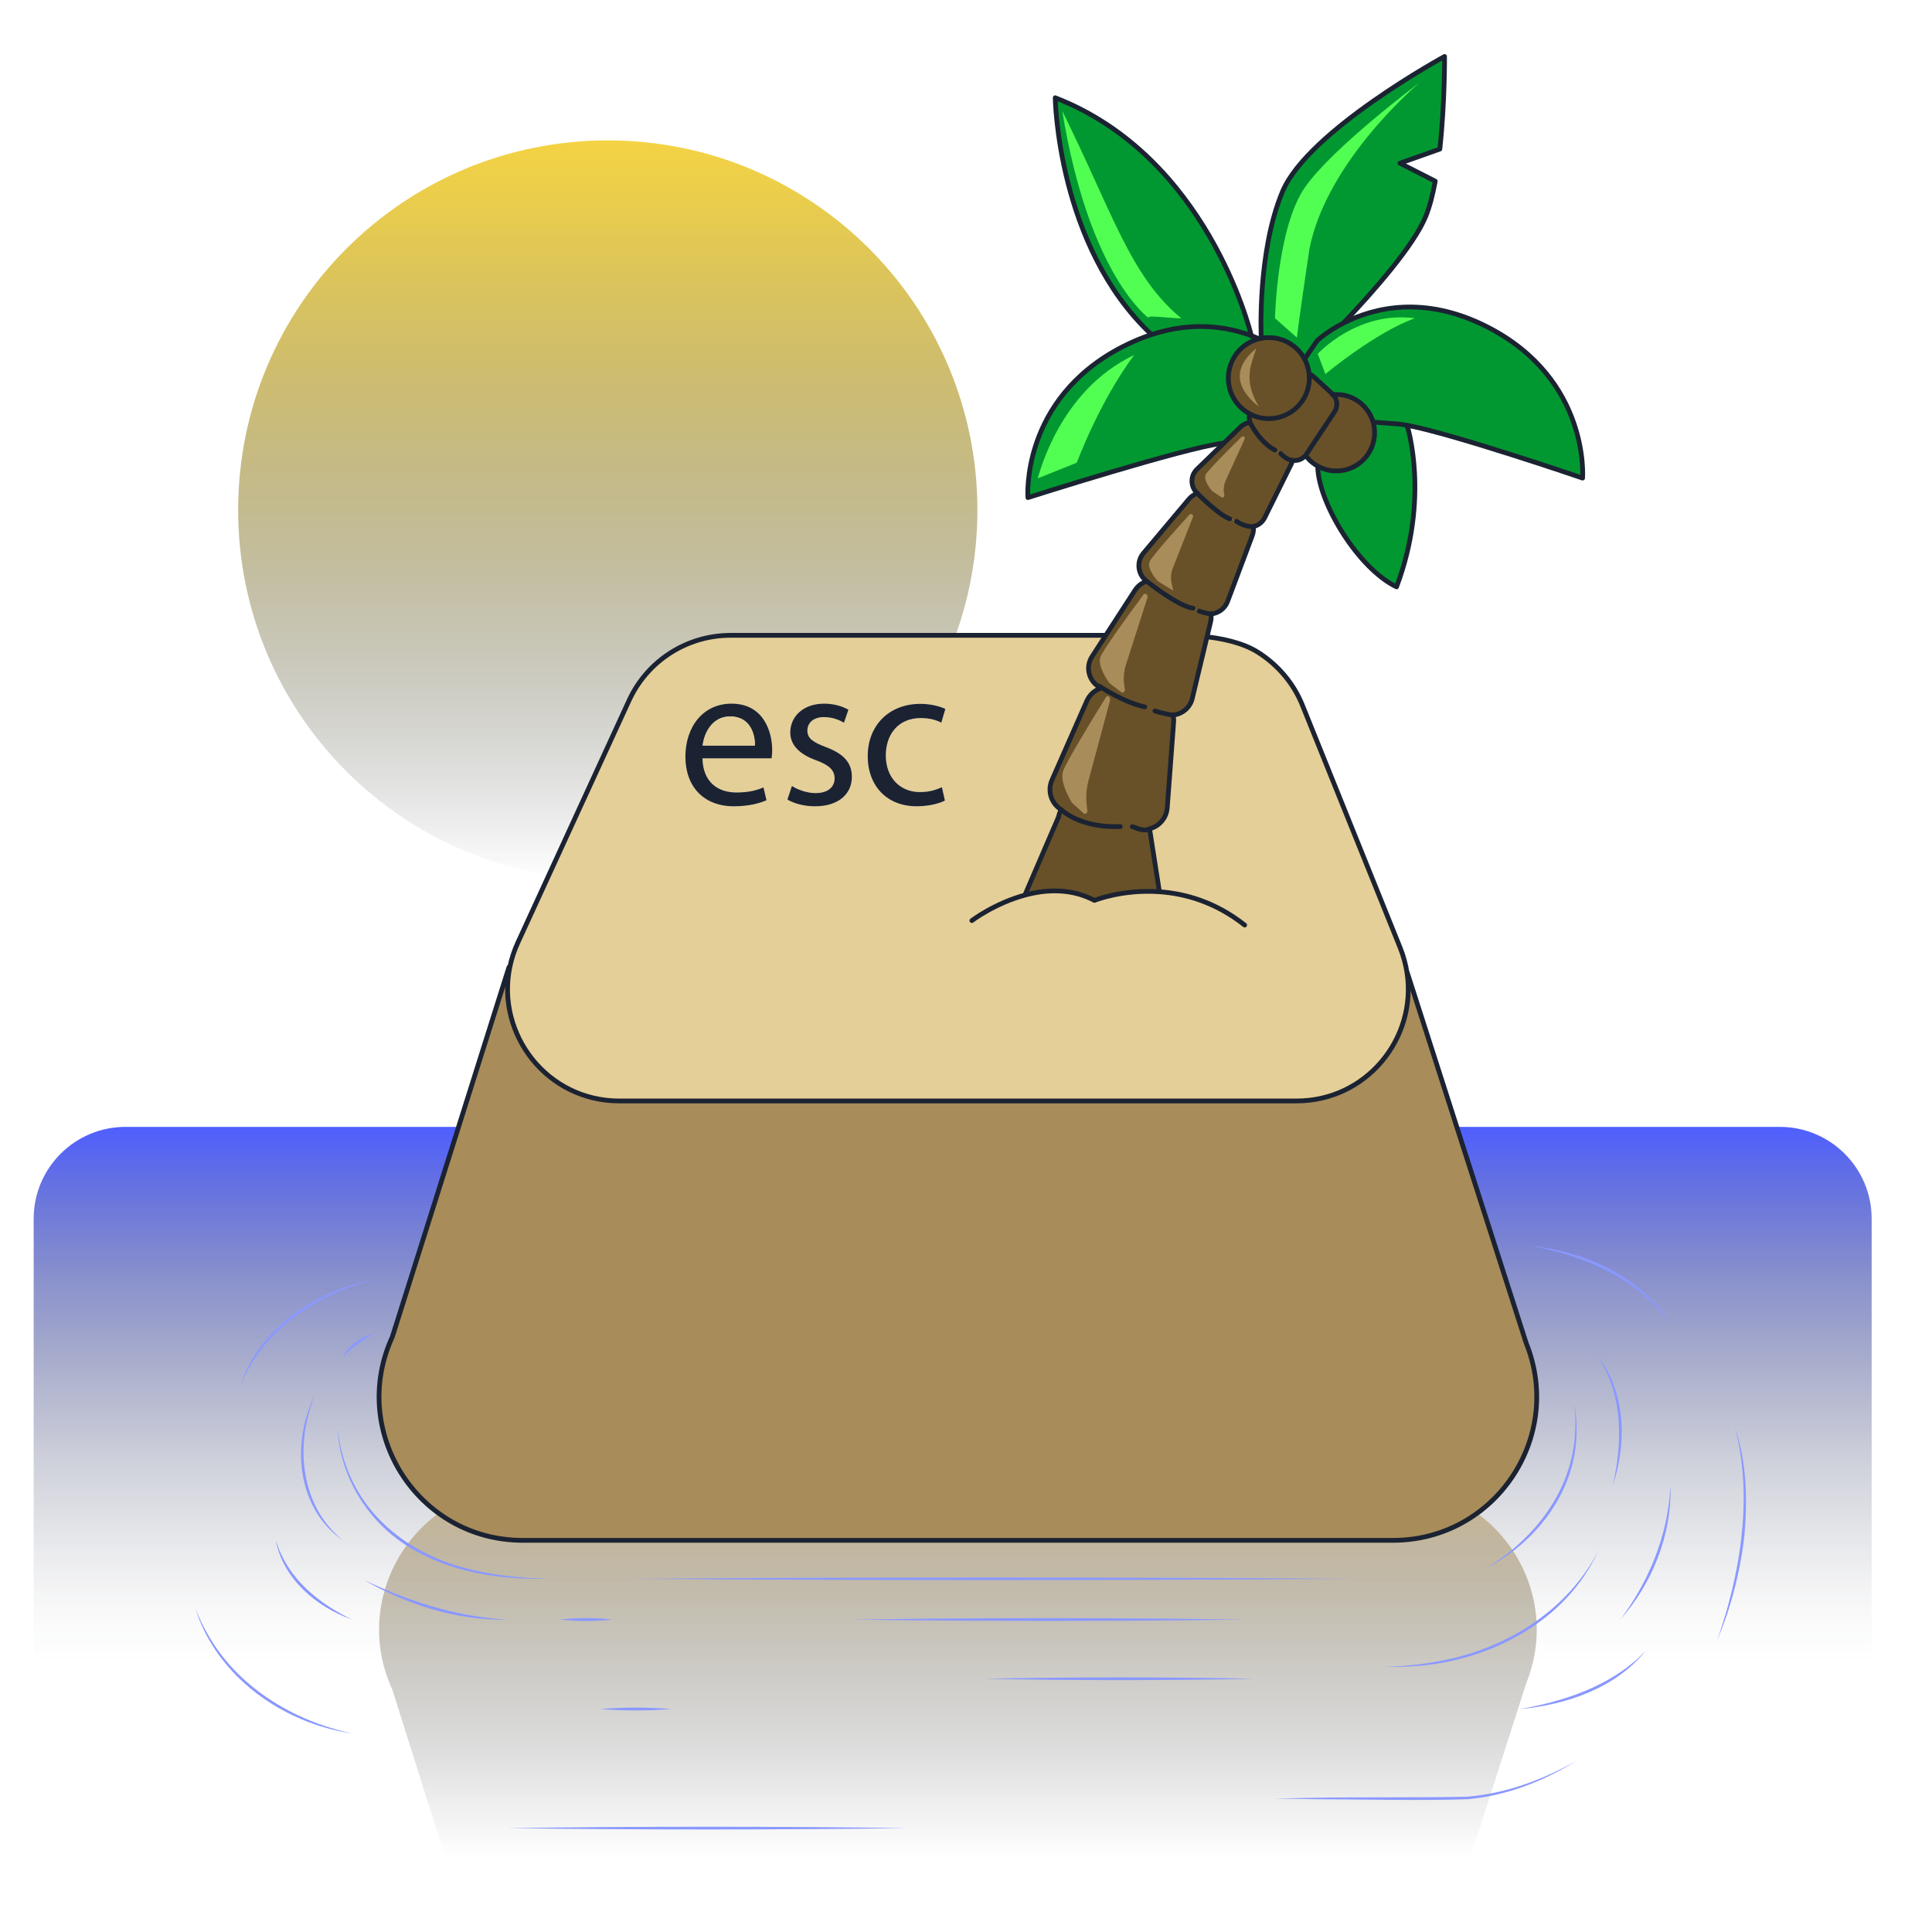 <svg width="100%" height="100%" viewBox="0 0 691 691" fill="none" xmlns="http://www.w3.org/2000/svg">
    <g clip-path="url(#clip0_954_4340)">
        <path
            d="M636.55 403.04H44.91C26.756 403.04 12.04 417.756 12.04 435.91V643.79C12.04 661.944 26.756 676.66 44.91 676.66H636.55C654.704 676.66 669.42 661.944 669.42 643.79V435.91C669.42 417.756 654.704 403.04 636.55 403.04Z"
            fill="url(#paint0_linear_954_4340)"></path>
        <path opacity="0.71"
            d="M526.02 663.9L545.86 602.08C559.46 568.34 534.62 531.54 498.24 531.54H186.98C149.55 531.54 124.7 570.3 140.32 604.31L159.12 663.89H526.02V663.9Z"
            fill="url(#paint1_linear_954_4340)"></path>
        <path
            d="M217.38 314.61C290.392 314.61 349.58 255.422 349.58 182.41C349.58 109.398 290.392 50.21 217.38 50.21C144.368 50.21 85.18 109.398 85.18 182.41C85.18 255.422 144.368 314.61 217.38 314.61Z"
            fill="url(#paint2_linear_954_4340)"></path>
        <path
            d="M120.75 510.55C123.39 538.19 143.97 556.13 170.18 561.75C176.42 563.19 182.79 563.92 189.17 564.39L195.57 564.67C178.54 565.03 160.79 562.34 146.09 553.2C131.43 544.2 121.34 527.81 120.75 510.55Z"
            fill="#8A98FF"></path>
        <path d="M225.69 564.67C308.15 564.06 400.65 564.05 483.1 564.67C400.64 565.29 308.14 565.28 225.69 564.67Z"
            fill="#8A98FF"></path>
        <path
            d="M531.57 560.9C546.58 551.84 559.07 537.22 562.44 519.7C563.59 513.9 563.68 507.95 563.1 502.07C564.1 507.91 564.19 513.95 563.19 519.84C560.19 537.61 547.3 552.72 531.57 560.9Z"
            fill="#8A98FF"></path>
        <path
            d="M571.57 554.78C560.27 579.78 532.93 594.05 506.36 595.88C502.53 596.17 498.69 596.24 494.86 596.19C502.52 595.98 510.16 595.18 517.62 593.54C539.86 588.88 561.06 575.34 571.57 554.78Z"
            fill="#8A98FF"></path>
        <path d="M448.75 600.43C417.61 601.09 382.98 601.08 351.81 600.43C382.98 599.78 417.6 599.77 448.75 600.43Z"
            fill="#8A98FF"></path>
        <path
            d="M125.93 579.25C113.2 574.83 101.21 564.64 98.64 550.91C99.24 552.44 99.69 554.2 100.47 555.66C105.36 566.51 115.41 574.21 125.94 579.25H125.93Z"
            fill="#8A98FF"></path>
        <path
            d="M122.63 550.92C108.27 541.02 104.78 521.86 109.84 505.93C110.54 503.67 111.36 501.44 112.27 499.26C111.63 501.28 110.78 504.03 110.31 506.06C106.06 522.06 109.3 540.13 122.62 550.92H122.63Z"
            fill="#8A98FF"></path>
        <path d="M122.63 485.44C124.51 481.11 128.99 478.25 133.45 477.14C129.54 479.57 125.68 481.91 122.63 485.44Z"
            fill="#8A98FF"></path>
        <path
            d="M576.75 531.49C580.41 516.24 580.52 498.93 571.57 485.44C572.81 487 573.96 488.66 574.93 490.42C581.64 502.91 581.19 518.32 576.74 531.49H576.75Z"
            fill="#8A98FF"></path>
        <path
            d="M579.54 579.25C588.53 567.19 594.92 552.91 596.84 537.95C597.2 535.85 597.23 533.61 597.45 531.49C597.99 548.88 590.98 566.28 579.54 579.25Z"
            fill="#8A98FF"></path>
        <path
            d="M543.81 611.25C558.06 608.69 572.57 604.12 583.9 594.81C585.59 593.57 586.95 591.97 588.5 590.55C577.81 603.74 560.26 609.73 543.81 611.26V611.25Z"
            fill="#8A98FF"></path>
        <path
            d="M85.93 495.96C90.98 479.18 105.88 466.78 121.97 460.96L125.73 459.62C127.97 458.93 131.16 458.23 133.45 457.63C130.93 458.48 128.38 459.19 125.88 460.08C108.67 466.24 92.53 478.4 85.92 495.95L85.93 495.96Z"
            fill="#8A98FF"></path>
        <path
            d="M547.63 445.61C564.65 447.41 582.07 454.4 593.27 467.75C594.84 469.66 596.22 471.72 597.46 473.85C586.24 457.4 566.67 449.06 547.63 445.61Z"
            fill="#8A98FF"></path>
        <path
            d="M620.51 510.55C624.76 522.88 625.03 536.26 623.91 549.15C622.85 558.77 620.66 568.49 617.6 577.67C616.52 580.73 615.33 583.76 614.16 586.78C615.59 582.33 617.26 577.4 618.43 572.84C623.74 552.84 625.91 530.74 620.51 510.54V510.55Z"
            fill="#8A98FF"></path>
        <path
            d="M563.68 629.84C552.03 637.13 538.71 642.29 524.93 643.51C509.26 644.08 485.5 643.54 469.79 643.5L456.01 643.25L469.79 643C485.45 642.69 509.25 642.98 524.86 642.6C538.55 641.45 551.78 636.6 563.68 629.83V629.84Z"
            fill="#8A98FF"></path>
        <path d="M324.24 653.84C278.39 654.5 227.42 654.49 181.53 653.84C227.42 653.19 278.38 653.18 324.24 653.84Z"
            fill="#8A98FF"></path>
        <path d="M240.04 611.25C231.6 611.93 223.06 611.93 214.63 611.25C223.07 610.57 231.61 610.57 240.04 611.25Z"
            fill="#8A98FF"></path>
        <path
            d="M125.93 619.96C101.27 616.41 77.65 599.76 69.93 575.49C71.16 578.36 72.39 581.22 73.97 583.91C84.53 603.14 104.8 615.53 125.93 619.96Z"
            fill="#8A98FF"></path>
        <path
            d="M130.16 565.09C144.25 571.77 159.29 576.91 174.84 578.69C177.05 579.04 179.29 579.04 181.53 579.26C163.55 579.7 145.67 573.97 130.16 565.09Z"
            fill="#8A98FF"></path>
        <path d="M200.28 579.25C206.55 578.57 212.83 578.56 219.1 579.25C212.83 579.94 206.55 579.93 200.28 579.25Z"
            fill="#8A98FF"></path>
        <path d="M304.75 579.25C349.87 578.59 400.02 578.6 445.17 579.25C400.01 579.9 349.88 579.91 304.75 579.25Z"
            fill="#8A98FF"></path>
        <path
            d="M545.86 480.38C559.46 514.12 534.62 550.92 498.24 550.92H186.98C149.55 550.92 124.7 512.16 140.32 478.15L182.03 345.94L182.32 346C177.45 369.9 195.61 393.77 221.52 393.77H463.7C488.78 393.77 506.81 371.3 503.23 347.91L503.33 347.89L545.86 480.38Z"
            fill="#A88C5A"></path>
        <path
            d="M503.23 347.91C506.81 371.3 488.78 393.77 463.7 393.77H221.52C195.61 393.77 177.45 369.9 182.32 346C182.91 343.04 183.87 340.07 185.21 337.15L218.53 264.59L222.63 255.66L225 250.51C231.51 236.33 245.69 227.23 261.3 227.23H418.49C418.49 227.23 438.63 226.14 449.92 233.29C456.92 237.72 462.6 244.22 465.83 252.25L500.75 338.89C501.95 341.88 502.77 344.9 503.23 347.91ZM336.66 258.5L338.12 253.56C336.37 252.69 333.03 251.74 329.25 251.74C317.76 251.74 310.35 259.59 310.35 270.42C310.35 281.25 317.25 288.38 327.87 288.38C332.59 288.38 336.3 287.22 337.97 286.34L336.88 281.55C335.06 282.35 332.66 283.29 329.03 283.29C322.05 283.29 316.82 278.28 316.82 270.13C316.82 262.79 321.18 256.83 329.25 256.83C332.74 256.83 335.14 257.63 336.66 258.5ZM301.84 258.5L303.44 253.85C301.48 252.69 298.35 251.67 294.79 251.67C287.23 251.67 282.65 256.32 282.65 261.99C282.65 266.21 285.63 269.7 291.96 271.95C296.68 273.7 298.5 275.37 298.5 278.42C298.5 281.47 296.32 283.66 291.67 283.66C288.47 283.66 285.12 282.35 283.23 281.11L281.63 285.98C284.11 287.44 287.67 288.38 291.52 288.38C299.88 288.38 304.68 284.02 304.68 277.84C304.68 272.61 301.55 269.55 295.45 267.23C290.87 265.48 288.76 264.17 288.76 261.27C288.76 258.65 290.87 256.47 294.65 256.47C297.92 256.47 300.46 257.63 301.84 258.5ZM275.97 271.22C276.04 270.57 276.18 269.55 276.18 268.24C276.18 261.77 273.13 251.67 261.65 251.67C251.4 251.67 245.14 260.03 245.14 270.64C245.14 281.25 251.61 288.38 262.45 288.38C268.04 288.38 271.89 287.22 274.15 286.2L273.06 281.62C270.66 282.64 267.9 283.44 263.32 283.44C256.92 283.44 251.4 279.87 251.25 271.22H275.97Z"
            fill="#E5CF98"></path>
        <path
            d="M338.12 253.56L336.66 258.5C335.14 257.63 332.74 256.83 329.25 256.83C321.18 256.83 316.82 262.79 316.82 270.13C316.82 278.28 322.05 283.29 329.03 283.29C332.66 283.29 335.06 282.35 336.88 281.55L337.97 286.34C336.3 287.22 332.59 288.38 327.87 288.38C317.25 288.38 310.35 281.18 310.35 270.42C310.35 259.66 317.76 251.74 329.25 251.74C333.03 251.74 336.37 252.69 338.12 253.56Z"
            fill="#1B2332"></path>
        <path
            d="M303.44 253.85L301.84 258.5C300.46 257.63 297.92 256.47 294.65 256.47C290.87 256.47 288.76 258.65 288.76 261.27C288.76 264.17 290.87 265.48 295.45 267.23C301.55 269.55 304.68 272.61 304.68 277.84C304.68 284.02 299.88 288.38 291.52 288.38C287.67 288.38 284.11 287.44 281.63 285.98L283.23 281.11C285.12 282.35 288.47 283.66 291.67 283.66C296.32 283.66 298.5 281.33 298.5 278.42C298.5 275.51 296.68 273.7 291.96 271.95C285.63 269.7 282.65 266.21 282.65 261.99C282.65 256.32 287.23 251.67 294.79 251.67C298.35 251.67 301.48 252.69 303.44 253.85Z"
            fill="#1B2332"></path>
        <path
            d="M276.18 268.24C276.18 269.55 276.04 270.57 275.97 271.22H251.25C251.4 279.87 256.92 283.44 263.32 283.44C267.9 283.44 270.66 282.64 273.06 281.62L274.15 286.2C271.89 287.22 268.04 288.38 262.45 288.38C251.61 288.38 245.14 281.26 245.14 270.64C245.14 260.02 251.4 251.67 261.65 251.67C273.13 251.67 276.18 261.77 276.18 268.24ZM270 266.65C270.08 262.57 268.33 256.25 261.14 256.25C254.67 256.25 251.83 262.21 251.32 266.65H270Z"
            fill="#1B2332"></path>
        <path
            d="M261.14 256.25C268.33 256.25 270.08 262.57 270 266.65H251.32C251.83 262.21 254.67 256.25 261.14 256.25Z"
            fill="#E5CF98"></path>
        <path
            d="M182.32 346C182.91 343.04 183.87 340.07 185.21 337.15L218.53 264.59L222.63 255.66L225 250.51C231.51 236.33 245.69 227.23 261.3 227.23H418.49C418.49 227.23 438.63 226.14 449.92 233.29C456.92 237.72 462.6 244.22 465.83 252.25L500.75 338.89C501.95 341.88 502.77 344.9 503.23 347.91C506.81 371.3 488.78 393.77 463.7 393.77H221.52C195.61 393.77 177.45 369.9 182.32 346Z"
            stroke="#1B2332" stroke-width="1.7" stroke-linecap="round" stroke-linejoin="round"></path>
        <path
            d="M503.33 347.89L545.86 480.38C559.46 514.12 534.62 550.92 498.24 550.92H186.98C149.55 550.92 124.7 512.16 140.32 478.15L182.03 345.94"
            stroke="#1B2332" stroke-width="1.7" stroke-linecap="round" stroke-linejoin="round"></path>
        <path
            d="M532.22 117.06C568.71 135.84 566.03 170.99 566.03 170.99C566.03 170.99 520.16 155.31 503.35 152.12C502.3 151.93 501.36 151.78 500.56 151.68L491.44 151L491.14 151.08C489.53 145.31 484.24 141.08 477.96 141.08C477.57 141.08 477.18 141.09 476.8 141.13C476.71 141.03 476.61 140.93 476.51 140.84L469.81 134.72C469.37 134.31 468.87 134 468.34 133.78H468.23C468.03 131.83 467.45 129.99 466.55 128.33L466.79 128.2C467.59 126.89 471.05 121.89 471.05 121.89C471.05 121.89 474.48 118.6 480.68 115.46C491.1 110.18 509.34 105.28 532.22 117.06Z"
            fill="#029831"></path>
        <path
            d="M516.66 20.2C516.66 20.2 516.77 36.88 514.97 53.32L500.7 58.37L513.33 64.8C512.46 69.56 511.35 73.92 509.95 77.35C505.71 87.8 491.29 104.17 480.64 115.38L480.68 115.46C474.48 118.6 471.05 121.89 471.05 121.89C471.05 121.89 467.59 126.89 466.79 128.2L466.55 128.33C464.1 123.82 459.31 120.75 453.81 120.75C452.89 120.75 452 120.83 451.13 121L451.09 120.75C451.09 120.75 449.58 90.23 458.71 68.5C467.83 46.77 516.66 20.2 516.66 20.2Z"
            fill="#029831"></path>
        <path
            d="M503.35 152.12L503.31 152.35C503.31 152.35 511.56 177.9 499.49 209.9C486.01 203.46 471.92 180.52 471.32 167.44L471.62 166.88C473.51 167.88 475.67 168.44 477.96 168.44C485.51 168.44 491.64 162.32 491.64 154.76C491.64 153.48 491.47 152.25 491.14 151.08L491.44 151L500.56 151.68C501.36 151.78 502.3 151.93 503.35 152.12Z"
            fill="#029831"></path>
        <path
            d="M491.14 151.08C491.47 152.25 491.64 153.48 491.64 154.76C491.64 162.32 485.51 168.44 477.96 168.44C475.67 168.44 473.51 167.88 471.62 166.88C469.84 165.96 468.28 164.64 467.07 163.05L466.89 162.92C467.01 162.78 467.12 162.64 467.22 162.49L477.3 147.3C478.58 145.36 478.36 142.81 476.8 141.13C477.18 141.09 477.57 141.08 477.96 141.08C484.24 141.08 489.53 145.31 491.14 151.08Z"
            fill="#685128"></path>
        <path
            d="M476.8 141.13C478.36 142.81 478.58 145.36 477.3 147.3L467.22 162.49C467.12 162.64 467.01 162.78 466.89 162.92C465.75 164.3 464.01 164.9 462.33 164.65C460.29 164.68 458.04 162.21 458.04 162.21L456.02 161C450.39 158.08 447.1 151.11 447.1 151.11C446.74 150.11 446.71 149.04 446.99 148.03C449.03 149.12 451.35 149.73 453.81 149.73C461.81 149.73 468.3 143.24 468.3 135.24C468.3 134.75 468.28 134.27 468.23 133.79H468.34C468.87 134 469.37 134.31 469.81 134.72L476.51 140.84C476.61 140.93 476.71 141.03 476.8 141.13Z"
            fill="#685128"></path>
        <path
            d="M468.23 133.79C468.28 134.27 468.3 134.75 468.3 135.24C468.3 143.24 461.81 149.73 453.81 149.73C451.35 149.73 449.03 149.12 446.99 148.03C442.43 145.59 439.32 140.78 439.32 135.24C439.32 128.47 443.96 122.78 450.24 121.2C450.53 121.12 450.83 121.05 451.13 121C452 120.83 452.89 120.75 453.81 120.75C459.31 120.75 464.1 123.82 466.55 128.33C467.45 129.99 468.03 131.83 468.23 133.79Z"
            fill="#685128"></path>
        <path
            d="M458.04 162.21C458.04 162.21 460.29 164.68 462.33 164.65C462.23 165.05 462.1 165.44 461.91 165.81L452.32 185.18C451.48 186.87 449.96 187.95 448.27 188.32C445.25 188.58 442.24 186.45 442.24 186.45L439.82 185.55C435.9 184.24 428.23 176.44 428.23 176.44C425.77 174.18 425.62 170.26 428.09 167.85L437.54 158.68L443.68 152.72C444.64 151.79 445.85 151.26 447.1 151.11C447.1 151.11 450.39 158.08 456.02 161L458.04 162.21Z"
            fill="#685128"></path>
        <path
            d="M447.55 120.06C448.48 120.4 449.37 120.76 450.22 121.13L450.24 121.2C443.96 122.78 439.32 128.47 439.32 135.24C439.32 140.78 442.43 145.59 446.99 148.03C446.71 149.04 446.74 150.11 447.1 151.11C445.85 151.26 444.64 151.79 443.68 152.72L437.54 158.68L437.38 158.52C423.69 160.13 367.64 177.97 367.64 177.97C367.64 177.97 364.96 142.82 401.45 124.04C405 122.22 408.44 120.79 411.75 119.7C426.47 114.88 438.74 116.77 447.55 120.06Z"
            fill="#029831"></path>
        <path
            d="M448.27 188.32C448.39 189.38 448.3 190.48 447.9 191.54L439.06 215.11C438.07 217.74 435.69 219.37 433.12 219.57C431.54 219.48 428.86 218.55 428.86 218.55L426.74 217.54C421.31 216.84 410.15 207.9 410.15 207.9C406.97 205.58 406.34 200.98 408.94 197.88L425.23 178.51C426.05 177.53 427.1 176.84 428.23 176.44C428.23 176.44 435.9 184.24 439.82 185.55L442.24 186.45C442.24 186.45 445.25 188.58 448.27 188.32Z"
            fill="#685128"></path>
        <path
            d="M377.41 34.96C431.47 55.96 446.9 117.38 447.55 120.06C438.74 116.77 426.47 114.88 411.75 119.7L411.69 119.51C378.14 87.88 377.41 34.96 377.41 34.96Z"
            fill="#029831"></path>
        <path
            d="M379.56 289.59C376.08 287.46 374.5 282.98 376.25 279L388.72 250.7C389.72 248.43 391.63 246.8 393.87 246.08C389.59 244.14 387.99 238.83 390.57 234.84L405.98 211.06C406.99 209.51 408.48 208.42 410.15 207.9C410.15 207.9 421.31 216.84 426.74 217.54L428.86 218.55C428.86 218.55 431.54 219.48 433.12 219.57C433.24 220.49 433.21 221.45 432.98 222.4L426.42 249.82C425.62 253.19 422.75 255.44 419.56 255.72C419.74 256.52 419.84 257.36 419.77 258.22L417.48 288.9C417.2 292.65 414.53 295.56 411.16 296.43L414.65 318.75V318.94C401.28 318.01 391.44 322.04 391.44 322.04C383.19 317.7 374.4 318.07 366.89 320.06L366.78 319.63L378.59 292.2C378.77 291.26 379.1 290.39 379.56 289.59Z"
            fill="#685128"></path>
        <path
            d="M414.65 318.75L411.16 296.43C414.53 295.56 417.2 292.65 417.48 288.9L419.77 258.22C419.84 257.36 419.74 256.52 419.56 255.72C422.75 255.44 425.62 253.19 426.42 249.82L432.98 222.4C433.21 221.45 433.24 220.49 433.12 219.57C435.69 219.37 438.07 217.74 439.06 215.11L447.9 191.54C448.3 190.48 448.39 189.38 448.27 188.32C449.96 187.95 451.48 186.87 452.32 185.18L461.91 165.81C462.1 165.44 462.23 165.05 462.33 164.65C464.01 164.9 465.75 164.3 466.89 162.92C467.01 162.78 467.12 162.64 467.22 162.49L477.3 147.3C478.58 145.36 478.36 142.81 476.8 141.13C476.71 141.03 476.61 140.93 476.51 140.84L469.81 134.72C469.37 134.31 468.87 134 468.34 133.78"
            stroke="#1B2332" stroke-width="1.7" stroke-linecap="round" stroke-linejoin="round"></path>
        <path
            d="M446.99 148.03C446.71 149.04 446.74 150.11 447.1 151.11C445.85 151.26 444.64 151.79 443.68 152.72L437.54 158.68L428.09 167.85C425.62 170.26 425.77 174.18 428.23 176.44C427.1 176.84 426.05 177.53 425.23 178.51L408.94 197.88C406.34 200.98 406.97 205.58 410.15 207.9C408.48 208.42 406.99 209.51 405.98 211.06L390.57 234.84C387.99 238.83 389.59 244.14 393.87 246.08C391.63 246.8 389.72 248.43 388.72 250.7L376.25 279C374.5 282.98 376.08 287.46 379.56 289.59C379.1 290.39 378.77 291.26 378.59 292.2L366.78 319.63"
            stroke="#1B2332" stroke-width="1.7" stroke-linecap="round" stroke-linejoin="round"></path>
        <path d="M393.18 245.42C393.18 245.42 402.04 251.33 409.43 252.81" stroke="#1B2332" stroke-width="1.7"
            stroke-linecap="round" stroke-linejoin="round"></path>
        <path d="M410.15 207.9C410.15 207.9 421.31 216.84 426.74 217.54" stroke="#1B2332" stroke-width="1.7"
            stroke-linecap="round" stroke-linejoin="round"></path>
        <path d="M428.23 176.44C428.23 176.44 435.9 184.24 439.82 185.55" stroke="#1B2332" stroke-width="1.7"
            stroke-linecap="round" stroke-linejoin="round"></path>
        <path d="M447.1 151.11C447.1 151.11 450.39 158.08 456.02 161" stroke="#1B2332" stroke-width="1.7"
            stroke-linecap="round" stroke-linejoin="round"></path>
        <path d="M379.56 289.59C379.56 289.59 386.2 296.23 400.68 295.62" stroke="#1B2332" stroke-width="1.7"
            stroke-linecap="round" stroke-linejoin="round"></path>
        <path d="M413.06 254.27C413.06 254.27 416.7 255.46 419.56 255.72" stroke="#1B2332" stroke-width="1.7"
            stroke-linecap="round" stroke-linejoin="round"></path>
        <path d="M428.86 218.55C428.86 218.55 431.54 219.48 433.12 219.57" stroke="#1B2332" stroke-width="1.7"
            stroke-linecap="round" stroke-linejoin="round"></path>
        <path d="M442.24 186.45C442.24 186.45 445.25 188.58 448.27 188.32" stroke="#1B2332" stroke-width="1.7"
            stroke-linecap="round" stroke-linejoin="round"></path>
        <path d="M458.04 162.21C458.04 162.21 460.29 164.68 462.33 164.65" stroke="#1B2332" stroke-width="1.7"
            stroke-linecap="round" stroke-linejoin="round"></path>
        <path d="M404.99 295.66C405.48 295.66 408.99 297.7 411.16 296.43" stroke="#1B2332" stroke-width="1.7"
            stroke-linecap="round" stroke-linejoin="round"></path>
        <path
            d="M468.23 133.79C468.28 134.27 468.3 134.75 468.3 135.24C468.3 143.24 461.81 149.73 453.81 149.73C451.35 149.73 449.03 149.12 446.99 148.03C442.43 145.59 439.32 140.78 439.32 135.24C439.32 128.47 443.96 122.78 450.24 121.2C450.53 121.12 450.83 121.05 451.13 121C452 120.83 452.89 120.75 453.81 120.75C459.31 120.75 464.1 123.82 466.55 128.33C467.45 129.99 468.03 131.83 468.23 133.79V133.79Z"
            stroke="#1B2332" stroke-width="1.7" stroke-linecap="round" stroke-linejoin="round"></path>
        <path
            d="M476.54 141.15C476.63 141.14 476.71 141.13 476.8 141.13C477.18 141.09 477.57 141.08 477.96 141.08C484.24 141.08 489.53 145.31 491.14 151.08C491.47 152.25 491.64 153.48 491.64 154.76C491.64 162.32 485.51 168.44 477.96 168.44C475.67 168.44 473.51 167.88 471.62 166.88C469.84 165.96 468.28 164.64 467.07 163.05"
            stroke="#1B2332" stroke-width="1.7" stroke-linecap="round" stroke-linejoin="round"></path>
        <path
            d="M451.09 120.75C451.09 120.75 449.58 90.23 458.71 68.5C467.83 46.77 516.66 20.2 516.66 20.2C516.66 20.2 516.77 36.88 514.97 53.32L500.7 58.37L513.33 64.8C512.46 69.56 511.35 73.92 509.95 77.35C505.71 87.8 491.29 104.17 480.64 115.38"
            stroke="#1B2332" stroke-width="1.7" stroke-linecap="round" stroke-linejoin="round"></path>
        <path
            d="M466.79 128.2C467.59 126.89 471.05 121.89 471.05 121.89C471.05 121.89 474.48 118.6 480.68 115.46C491.1 110.18 509.34 105.28 532.22 117.06C568.71 135.84 566.03 170.99 566.03 170.99C566.03 170.99 520.16 155.31 503.35 152.12C502.3 151.93 501.36 151.78 500.56 151.68L491.44 151"
            stroke="#1B2332" stroke-width="1.7" stroke-linecap="round" stroke-linejoin="round"></path>
        <path
            d="M450.22 121.13C449.37 120.76 448.48 120.4 447.55 120.06C438.74 116.77 426.47 114.88 411.75 119.7C408.44 120.79 405 122.22 401.45 124.04C364.96 142.82 367.64 177.97 367.64 177.97C367.64 177.97 423.69 160.13 437.38 158.52"
            stroke="#1B2332" stroke-width="1.7" stroke-linecap="round" stroke-linejoin="round"></path>
        <path
            d="M447.57 120.15C447.57 120.15 447.56 120.12 447.55 120.06C446.9 117.38 431.47 55.96 377.41 34.96C377.41 34.96 378.14 87.88 411.69 119.51"
            stroke="#1B2332" stroke-width="1.7" stroke-linecap="round" stroke-linejoin="round"></path>
        <path d="M503.31 152.35C503.31 152.35 511.56 177.9 499.49 209.9C486.01 203.46 471.92 180.52 471.32 167.44"
            stroke="#1B2332" stroke-width="1.7" stroke-linecap="round" stroke-linejoin="round"></path>
        <path
            d="M347.6 329.26C347.6 329.26 355.89 322.95 366.89 320.06C374.4 318.07 383.19 317.7 391.44 322.04C391.44 322.04 401.28 318.01 414.64 318.94C423.84 319.58 434.7 322.58 445.17 330.86"
            stroke="#1B2332" stroke-width="1.7" stroke-linecap="round" stroke-linejoin="round"></path>
        <path
            d="M414.16 207.9C414.16 207.9 410.04 203.49 411.16 200.9C411.98 199 420.75 189.21 425.39 184.1C425.97 183.46 427 184.11 426.68 184.91L419.47 203.21C418.8 204.92 418.64 206.79 419.03 208.58L419.6 211.24L414.16 207.88V207.9Z"
            fill="#A88C5A"></path>
        <path
            d="M433.66 175.75C433.61 175.71 433.56 175.67 433.52 175.63C433.06 175.09 430.27 171.7 431.24 169.74C432.01 168.19 439.85 160.38 444.05 156.26C444.59 155.73 445.47 156.33 445.16 157L438.42 171.79C437.73 173.31 437.51 175 437.8 176.65L437.89 177.16C437.99 177.74 437.33 178.15 436.83 177.82L433.67 175.74L433.66 175.75Z"
            fill="#A88C5A"></path>
        <path
            d="M396.92 244.43C396.85 244.38 396.79 244.32 396.74 244.24C396.14 243.42 392.45 238.19 393.57 235.02C394.45 232.5 403.89 219.55 408.94 212.71C409.58 211.84 410.73 212.72 410.38 213.82L402.69 237.82C401.9 240.29 401.72 243 402.17 245.6L402.31 246.41C402.47 247.32 401.66 248.02 401.01 247.53L396.93 244.43H396.92Z"
            fill="#A88C5A"></path>
        <path
            d="M383.51 287.24C383.44 287.18 383.38 287.1 383.33 287.01C382.73 286.03 379.04 279.8 380.16 276.01C381.04 273.01 390.48 257.56 395.53 249.4C396.17 248.36 397.32 249.42 396.97 250.72L389.28 279.34C388.49 282.29 388.31 285.52 388.76 288.61L388.9 289.57C389.06 290.66 388.25 291.5 387.6 290.91L383.52 287.22L383.51 287.24Z"
            fill="#A88C5A"></path>
        <path
            d="M371.16 171.08C371.45 170.56 378.51 139.82 405.63 126.99C393.15 143.74 385.12 165.49 385.12 165.49L371.16 171.08Z"
            fill="#51FF53"></path>
        <path
            d="M410.97 113.84C410.97 113.84 389.61 99.02 379.94 39.72C397.81 75.72 404.21 98.85 422.51 113.84C417.92 113.84 409.31 112.43 410.97 113.84Z"
            fill="#51FF53"></path>
        <path
            d="M456.02 113.84C456.02 113.84 456.71 81.31 466.79 66.92C476.87 52.53 507.71 29.57 507.71 29.57C507.71 29.57 474.47 57.33 468.3 89.19C464.53 114.55 463.85 120.75 463.85 120.75L456.03 113.84H456.02Z"
            fill="#51FF53"></path>
        <path d="M449.34 124.58C447.22 130.96 444.74 136.08 450.22 145.43C445.46 141.72 438.14 133.78 449.34 124.58Z"
            fill="#A88C5A"></path>
        <path
            d="M471.31 126.55C471.31 126.55 485.49 111.02 506.06 113.84C492.04 118.78 474.04 133.78 474.04 133.78L471.31 126.55Z"
            fill="#51FF53"></path>
    </g>
    <defs>
        <linearGradient id="paint0_linear_954_4340" x1="340.73" y1="676.66" x2="340.73" y2="403.04"
            gradientUnits="userSpaceOnUse">
            <stop offset="0.3" stop-color="#1B2332" stop-opacity="0"></stop>
            <stop offset="0.37" stop-color="#1C2437" stop-opacity="0.03"></stop>
            <stop offset="0.45" stop-color="#202845" stop-opacity="0.1"></stop>
            <stop offset="0.56" stop-color="#262F5E" stop-opacity="0.22"></stop>
            <stop offset="0.67" stop-color="#2E397F" stop-opacity="0.38"></stop>
            <stop offset="0.8" stop-color="#3946AB" stop-opacity="0.59"></stop>
            <stop offset="0.93" stop-color="#4655DE" stop-opacity="0.84"></stop>
            <stop offset="1" stop-color="#4F5FFF"></stop>
        </linearGradient>
        <linearGradient id="paint1_linear_954_4340" x1="342.61" y1="663.9" x2="342.61" y2="531.55"
            gradientUnits="userSpaceOnUse">
            <stop stop-color="#1B2332" stop-opacity="0"></stop>
            <stop offset="0.15" stop-color="#2F333A" stop-opacity="0.12"></stop>
            <stop offset="0.47" stop-color="#635D4F" stop-opacity="0.43"></stop>
            <stop offset="0.93" stop-color="#B6A070" stop-opacity="0.92"></stop>
            <stop offset="1" stop-color="#C4AB76"></stop>
        </linearGradient>
        <linearGradient id="paint2_linear_954_4340" x1="217.38" y1="314.6" x2="217.38" y2="50.21"
            gradientUnits="userSpaceOnUse">
            <stop stop-color="#1B2332" stop-opacity="0"></stop>
            <stop offset="0.19" stop-color="#4B4A35" stop-opacity="0.22"></stop>
            <stop offset="0.48" stop-color="#92843B" stop-opacity="0.55"></stop>
            <stop offset="0.73" stop-color="#C7AE3F" stop-opacity="0.79"></stop>
            <stop offset="0.91" stop-color="#E7C942" stop-opacity="0.94"></stop>
            <stop offset="1" stop-color="#F4D343"></stop>
        </linearGradient>
        <clipPath id="clip0_954_4340">
            <rect width="690.9" height="690.9" fill="white"></rect>
        </clipPath>
    </defs>
</svg>